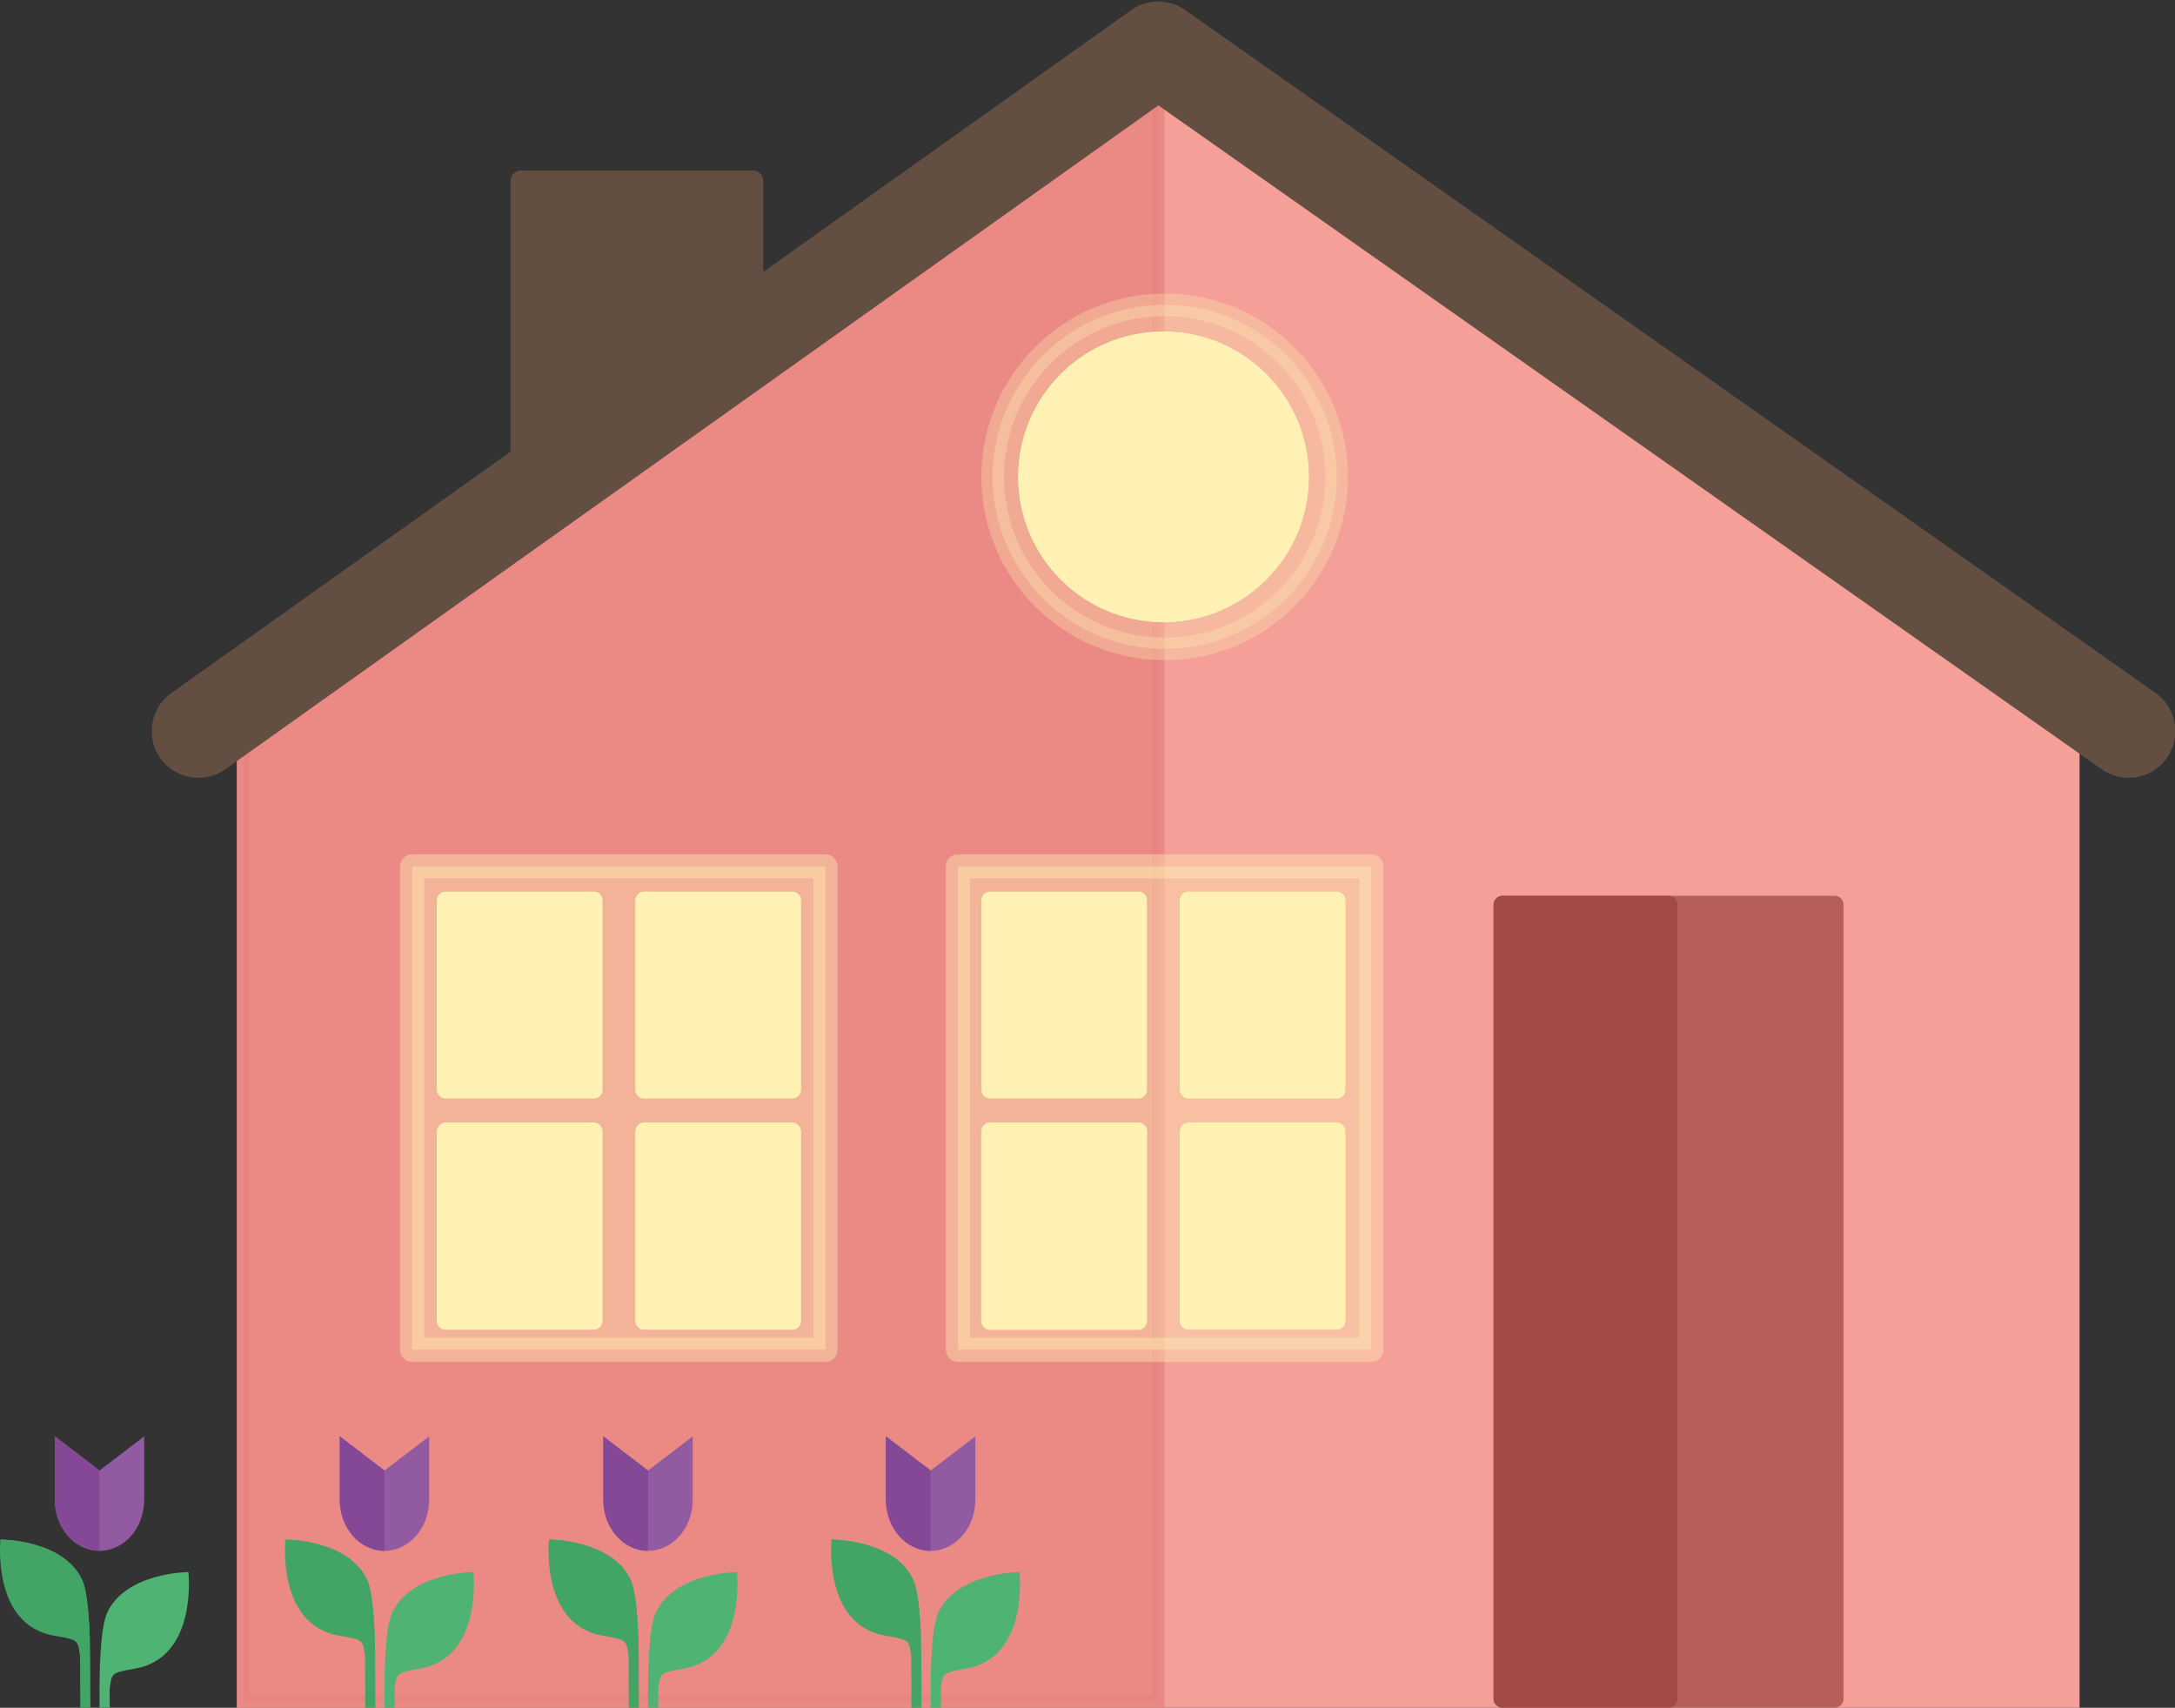<?xml version="1.0" encoding="utf-8"?>
<!-- Generator: Adobe Illustrator 15.0.2, SVG Export Plug-In . SVG Version: 6.00 Build 0)  -->
<!DOCTYPE svg PUBLIC "-//W3C//DTD SVG 1.1//EN" "http://www.w3.org/Graphics/SVG/1.1/DTD/svg11.dtd">
<svg version="1.1" id="Lager_1" xmlns="http://www.w3.org/2000/svg" xmlns:xlink="http://www.w3.org/1999/xlink" x="0px" y="0px"
	 width="120.613px" height="94.693px" viewBox="0 0 120.613 94.693" enable-background="new 0 0 120.613 94.693"
	 xml:space="preserve">
<rect x="0" y="0" width="120.613" height="94.693" fill="#333333" stroke="none"/>
<g>
	<path fill="#A3897B" stroke="#A3897B" stroke-width="0.233" stroke-miterlimit="10" d="M37.99,76.425"/>
	<polygon fill="#F49F97" stroke="#F49F97" stroke-width="0.695" stroke-miterlimit="10" points="114.972,94.346 13.485,94.346 
		13.485,38.589 64.229,2.671 114.972,38.589 	"/>
	<polygon opacity="0.7" fill="#E7827E" stroke="#E7827E" stroke-width="0.695" stroke-miterlimit="10" points="64.229,94.346 
		13.485,94.346 13.485,38.589 64.229,2.671 	"/>
	
		<rect x="24.714" y="62.735" fill="#A24A47" stroke="#A24A47" stroke-width="0.995" stroke-linecap="round" stroke-linejoin="round" stroke-miterlimit="10" width="8.211" height="10.506"/>
	
		<rect x="24.714" y="49.922" fill="#A24A47" stroke="#A24A47" stroke-width="0.995" stroke-linecap="round" stroke-linejoin="round" stroke-miterlimit="10" width="8.211" height="10.503"/>
	
		<rect x="35.721" y="49.922" fill="#A24A47" stroke="#A24A47" stroke-width="0.995" stroke-linecap="round" stroke-linejoin="round" stroke-miterlimit="10" width="8.21" height="10.503"/>
	
		<rect x="35.721" y="62.735" fill="#A24A47" stroke="#A24A47" stroke-width="0.995" stroke-linecap="round" stroke-linejoin="round" stroke-miterlimit="10" width="8.21" height="10.506"/>
	
		<rect x="54.908" y="62.735" fill="#A24A47" stroke="#A24A47" stroke-width="0.95" stroke-linecap="round" stroke-linejoin="round" stroke-miterlimit="10" width="8.21" height="10.506"/>
	
		<rect x="54.908" y="49.922" fill="#A24A47" stroke="#A24A47" stroke-width="0.995" stroke-linecap="round" stroke-linejoin="round" stroke-miterlimit="10" width="8.21" height="10.503"/>
	
		<rect x="65.915" y="49.922" fill="#B66059" stroke="#B66059" stroke-width="0.995" stroke-linecap="round" stroke-linejoin="round" stroke-miterlimit="10" width="8.21" height="10.503"/>
	
		<rect x="65.915" y="62.735" fill="#B66059" stroke="#B66059" stroke-width="0.995" stroke-linecap="round" stroke-linejoin="round" stroke-miterlimit="10" width="8.21" height="10.506"/>
	
		<rect x="83.32" y="50.166" fill="#B66059" stroke="#B66059" stroke-width="0.995" stroke-linecap="round" stroke-linejoin="round" stroke-miterlimit="10" width="18.416" height="44.023"/>
	
		<rect x="83.32" y="50.166" fill="#A24A47" stroke="#A24A47" stroke-width="0.995" stroke-linecap="round" stroke-linejoin="round" stroke-miterlimit="10" width="9.208" height="44.023"/>
	
		<polyline fill="none" stroke="#634E42" stroke-width="5.179" stroke-linecap="round" stroke-linejoin="round" stroke-miterlimit="10" points="
		11.003,40.539 64.229,2.671 118.042,40.539 	"/>
	
		<circle fill="#B66059" stroke="#B66059" stroke-width="0.995" stroke-linecap="round" stroke-linejoin="round" stroke-miterlimit="10" cx="64.522" cy="26.44" r="7.576"/>
	<g>
		<path fill="#A24A47" d="M64.522,34.017c-4.185,0-7.576-3.393-7.576-7.576c0-4.185,3.392-7.577,7.576-7.577V34.017z"/>
		<path fill="#A24A47" d="M64.522,34.514c-4.452,0-8.073-3.621-8.073-8.073s3.621-8.074,8.073-8.074V34.514z M64.025,19.378
			c-3.673,0.256-6.582,3.326-6.582,7.062s2.909,6.806,6.582,7.062V19.378z"/>
	</g>
	
		<polygon fill="#634E42" stroke="#634E42" stroke-width="1.151" stroke-linecap="round" stroke-linejoin="round" stroke-miterlimit="10" points="
		41.754,18.863 28.888,27.693 28.888,10.032 41.754,10.032 	"/>
	
		<rect x="24.714" y="62.735" fill="#FFF0B4" stroke="#FFF0B4" stroke-width="0.995" stroke-linecap="round" stroke-linejoin="round" stroke-miterlimit="10" width="8.211" height="10.506"/>
	
		<rect x="24.714" y="49.922" fill="#FFF0B4" stroke="#FFF0B4" stroke-width="0.995" stroke-linecap="round" stroke-linejoin="round" stroke-miterlimit="10" width="8.211" height="10.503"/>
	
		<rect x="35.721" y="49.922" fill="#FFF0B4" stroke="#FFF0B4" stroke-width="0.995" stroke-linecap="round" stroke-linejoin="round" stroke-miterlimit="10" width="8.21" height="10.503"/>
	
		<rect x="35.721" y="62.735" fill="#FFF0B4" stroke="#FFF0B4" stroke-width="0.995" stroke-linecap="round" stroke-linejoin="round" stroke-miterlimit="10" width="8.21" height="10.506"/>
	
		<rect x="54.908" y="62.735" fill="#FFF0B4" stroke="#FFF0B4" stroke-width="0.995" stroke-linecap="round" stroke-linejoin="round" stroke-miterlimit="10" width="8.21" height="10.506"/>
	
		<rect x="54.908" y="49.922" fill="#FFF0B4" stroke="#FFF0B4" stroke-width="0.995" stroke-linecap="round" stroke-linejoin="round" stroke-miterlimit="10" width="8.21" height="10.503"/>
	
		<rect x="65.915" y="49.922" fill="#FFF0B4" stroke="#FFF0B4" stroke-width="0.995" stroke-linecap="round" stroke-linejoin="round" stroke-miterlimit="10" width="8.21" height="10.503"/>
	
		<rect x="65.915" y="62.735" fill="#FFF0B4" stroke="#FFF0B4" stroke-width="0.995" stroke-linecap="round" stroke-linejoin="round" stroke-miterlimit="10" width="8.21" height="10.506"/>
	
		<circle fill="#FFF0B4" stroke="#FFF0B4" stroke-width="0.995" stroke-linecap="round" stroke-linejoin="round" stroke-miterlimit="10" cx="64.522" cy="26.44" r="7.576"/>
	
		<circle opacity="0.3" fill="#FFF0B4" stroke="#FFF0B4" stroke-width="1.253" stroke-linecap="round" stroke-linejoin="round" stroke-miterlimit="10" cx="64.586" cy="26.44" r="9.539"/>
	
		<rect x="22.852" y="48.041" opacity="0.4" fill="#FFF0B4" stroke="#FFF0B4" stroke-width="1.342" stroke-linecap="round" stroke-linejoin="round" stroke-miterlimit="10" width="22.924" height="26.8"/>
	
		<rect x="53.124" y="48.041" opacity="0.4" fill="#FFF0B4" stroke="#FFF0B4" stroke-width="1.342" stroke-linecap="round" stroke-linejoin="round" stroke-miterlimit="10" width="22.924" height="26.8"/>
	<g id="Blomma">
		<g>
			<g>
				<path fill="#4EB373" d="M5.518,93.601c0.006-0.479,0.004-3.28,0.43-4.188c1.043-2.233,4.499-2.245,4.499-2.245
					S10.985,91.9,7.5,92.519c-1.364,0.241-1.292,0.249-1.421,1.133l0.006,1.035l-0.563,0.003L5.518,93.601z"/>
			</g>
		</g>
		<g>
			<g>
				<path fill="#42A565" d="M5.002,91.764c-0.008-0.478-0.027-3.279-0.458-4.184c-1.061-2.227-4.519-2.213-4.519-2.213
					s-0.504,4.736,2.986,5.33c1.366,0.232,1.294,0.24,1.429,1.122l0.011,2.873l0.562-0.003L5.002,91.764z"/>
			</g>
			<g>
				<path fill="#42A565" d="M4.982,90.928c-0.031-1.042-0.127-2.692-0.438-3.348c-1.061-2.227-4.519-2.213-4.519-2.213"/>
			</g>
		</g>
		<path fill="#925BA1" d="M7.997,79.642v3.513c0,1.565-1.109,2.836-2.479,2.836l0,0c-1.37,0-2.48-1.271-2.48-2.836v-3.513
			l2.48,1.895L7.997,79.642z"/>
		<path fill="#844896" d="M5.518,85.99L5.518,85.99c-1.37,0-2.48-1.271-2.48-2.836v-3.513l2.48,1.895V85.99z"/>
	</g>
	<g id="Blomma_1_">
		<g>
			<g>
				<path fill="#4EB373" d="M21.319,93.601c0.007-0.479,0.004-3.28,0.43-4.188c1.045-2.233,4.501-2.245,4.501-2.245
					s0.538,4.732-2.948,5.351c-1.363,0.241-1.292,0.249-1.42,1.133l0.005,1.035l-0.563,0.003L21.319,93.601z"/>
			</g>
		</g>
		<g>
			<g>
				<path fill="#42A565" d="M20.805,91.764c-0.008-0.478-0.027-3.279-0.458-4.184c-1.062-2.227-4.519-2.213-4.519-2.213
					s-0.505,4.736,2.987,5.33c1.366,0.232,1.293,0.24,1.429,1.122l0.009,2.873l0.562-0.003L20.805,91.764z"/>
			</g>
			<g>
				<path fill="#42A565" d="M20.786,90.928c-0.032-1.042-0.127-2.692-0.439-3.348c-1.062-2.227-4.519-2.213-4.519-2.213"/>
			</g>
		</g>
		<path fill="#925BA1" d="M23.8,79.642v3.513c0,1.565-1.11,2.836-2.48,2.836l0,0c-1.369,0-2.479-1.271-2.479-2.836v-3.513
			l2.479,1.895L23.8,79.642z"/>
		<path fill="#844896" d="M21.319,85.99L21.319,85.99c-1.369,0-2.479-1.271-2.479-2.836v-3.513l2.479,1.895V85.99z"/>
	</g>
	<g id="Blomma_2_">
		<g>
			<g>
				<path fill="#4EB373" d="M35.935,93.601c0.007-0.479,0.004-3.28,0.43-4.188c1.044-2.233,4.5-2.245,4.5-2.245
					s0.538,4.732-2.947,5.351c-1.363,0.241-1.292,0.249-1.42,1.133l0.005,1.035l-0.563,0.003L35.935,93.601z"/>
			</g>
		</g>
		<g>
			<g>
				<path fill="#42A565" d="M35.419,91.764c-0.007-0.478-0.026-3.279-0.457-4.184c-1.062-2.227-4.519-2.213-4.519-2.213
					s-0.505,4.736,2.986,5.33c1.365,0.232,1.293,0.24,1.428,1.122l0.011,2.873l0.562-0.003L35.419,91.764z"/>
			</g>
			<g>
				<path fill="#42A565" d="M35.4,90.928c-0.031-1.042-0.126-2.692-0.438-3.348c-1.062-2.227-4.519-2.213-4.519-2.213"/>
			</g>
		</g>
		<path fill="#925BA1" d="M38.415,79.642v3.513c0,1.565-1.11,2.836-2.48,2.836l0,0c-1.37,0-2.48-1.271-2.48-2.836v-3.513l2.48,1.895
			L38.415,79.642z"/>
		<path fill="#844896" d="M35.935,85.99L35.935,85.99c-1.37,0-2.48-1.271-2.48-2.836v-3.513l2.48,1.895V85.99z"/>
	</g>
	<g id="Blomma_5_">
		<g>
			<g>
				<path fill="#4EB373" d="M51.607,93.601c0.007-0.479,0.004-3.28,0.43-4.188c1.044-2.233,4.5-2.245,4.5-2.245
					s0.538,4.732-2.947,5.351c-1.363,0.241-1.292,0.249-1.42,1.133l0.005,1.035l-0.563,0.003L51.607,93.601z"/>
			</g>
		</g>
		<g>
			<g>
				<path fill="#42A565" d="M51.093,91.764c-0.008-0.478-0.027-3.279-0.458-4.184c-1.062-2.227-4.519-2.213-4.519-2.213
					s-0.505,4.736,2.986,5.33c1.366,0.232,1.293,0.24,1.429,1.122l0.01,2.873l0.562-0.003L51.093,91.764z"/>
			</g>
			<g>
				<path fill="#42A565" d="M51.073,90.928c-0.031-1.042-0.127-2.692-0.438-3.348c-1.062-2.227-4.519-2.213-4.519-2.213"/>
			</g>
		</g>
		<path fill="#925BA1" d="M54.088,79.642v3.513c0,1.565-1.11,2.836-2.48,2.836l0,0c-1.369,0-2.479-1.271-2.479-2.836v-3.513
			l2.479,1.895L54.088,79.642z"/>
		<path fill="#844896" d="M51.607,85.99L51.607,85.99c-1.369,0-2.479-1.271-2.479-2.836v-3.513l2.479,1.895V85.99z"/>
	</g>
</g>
</svg>
